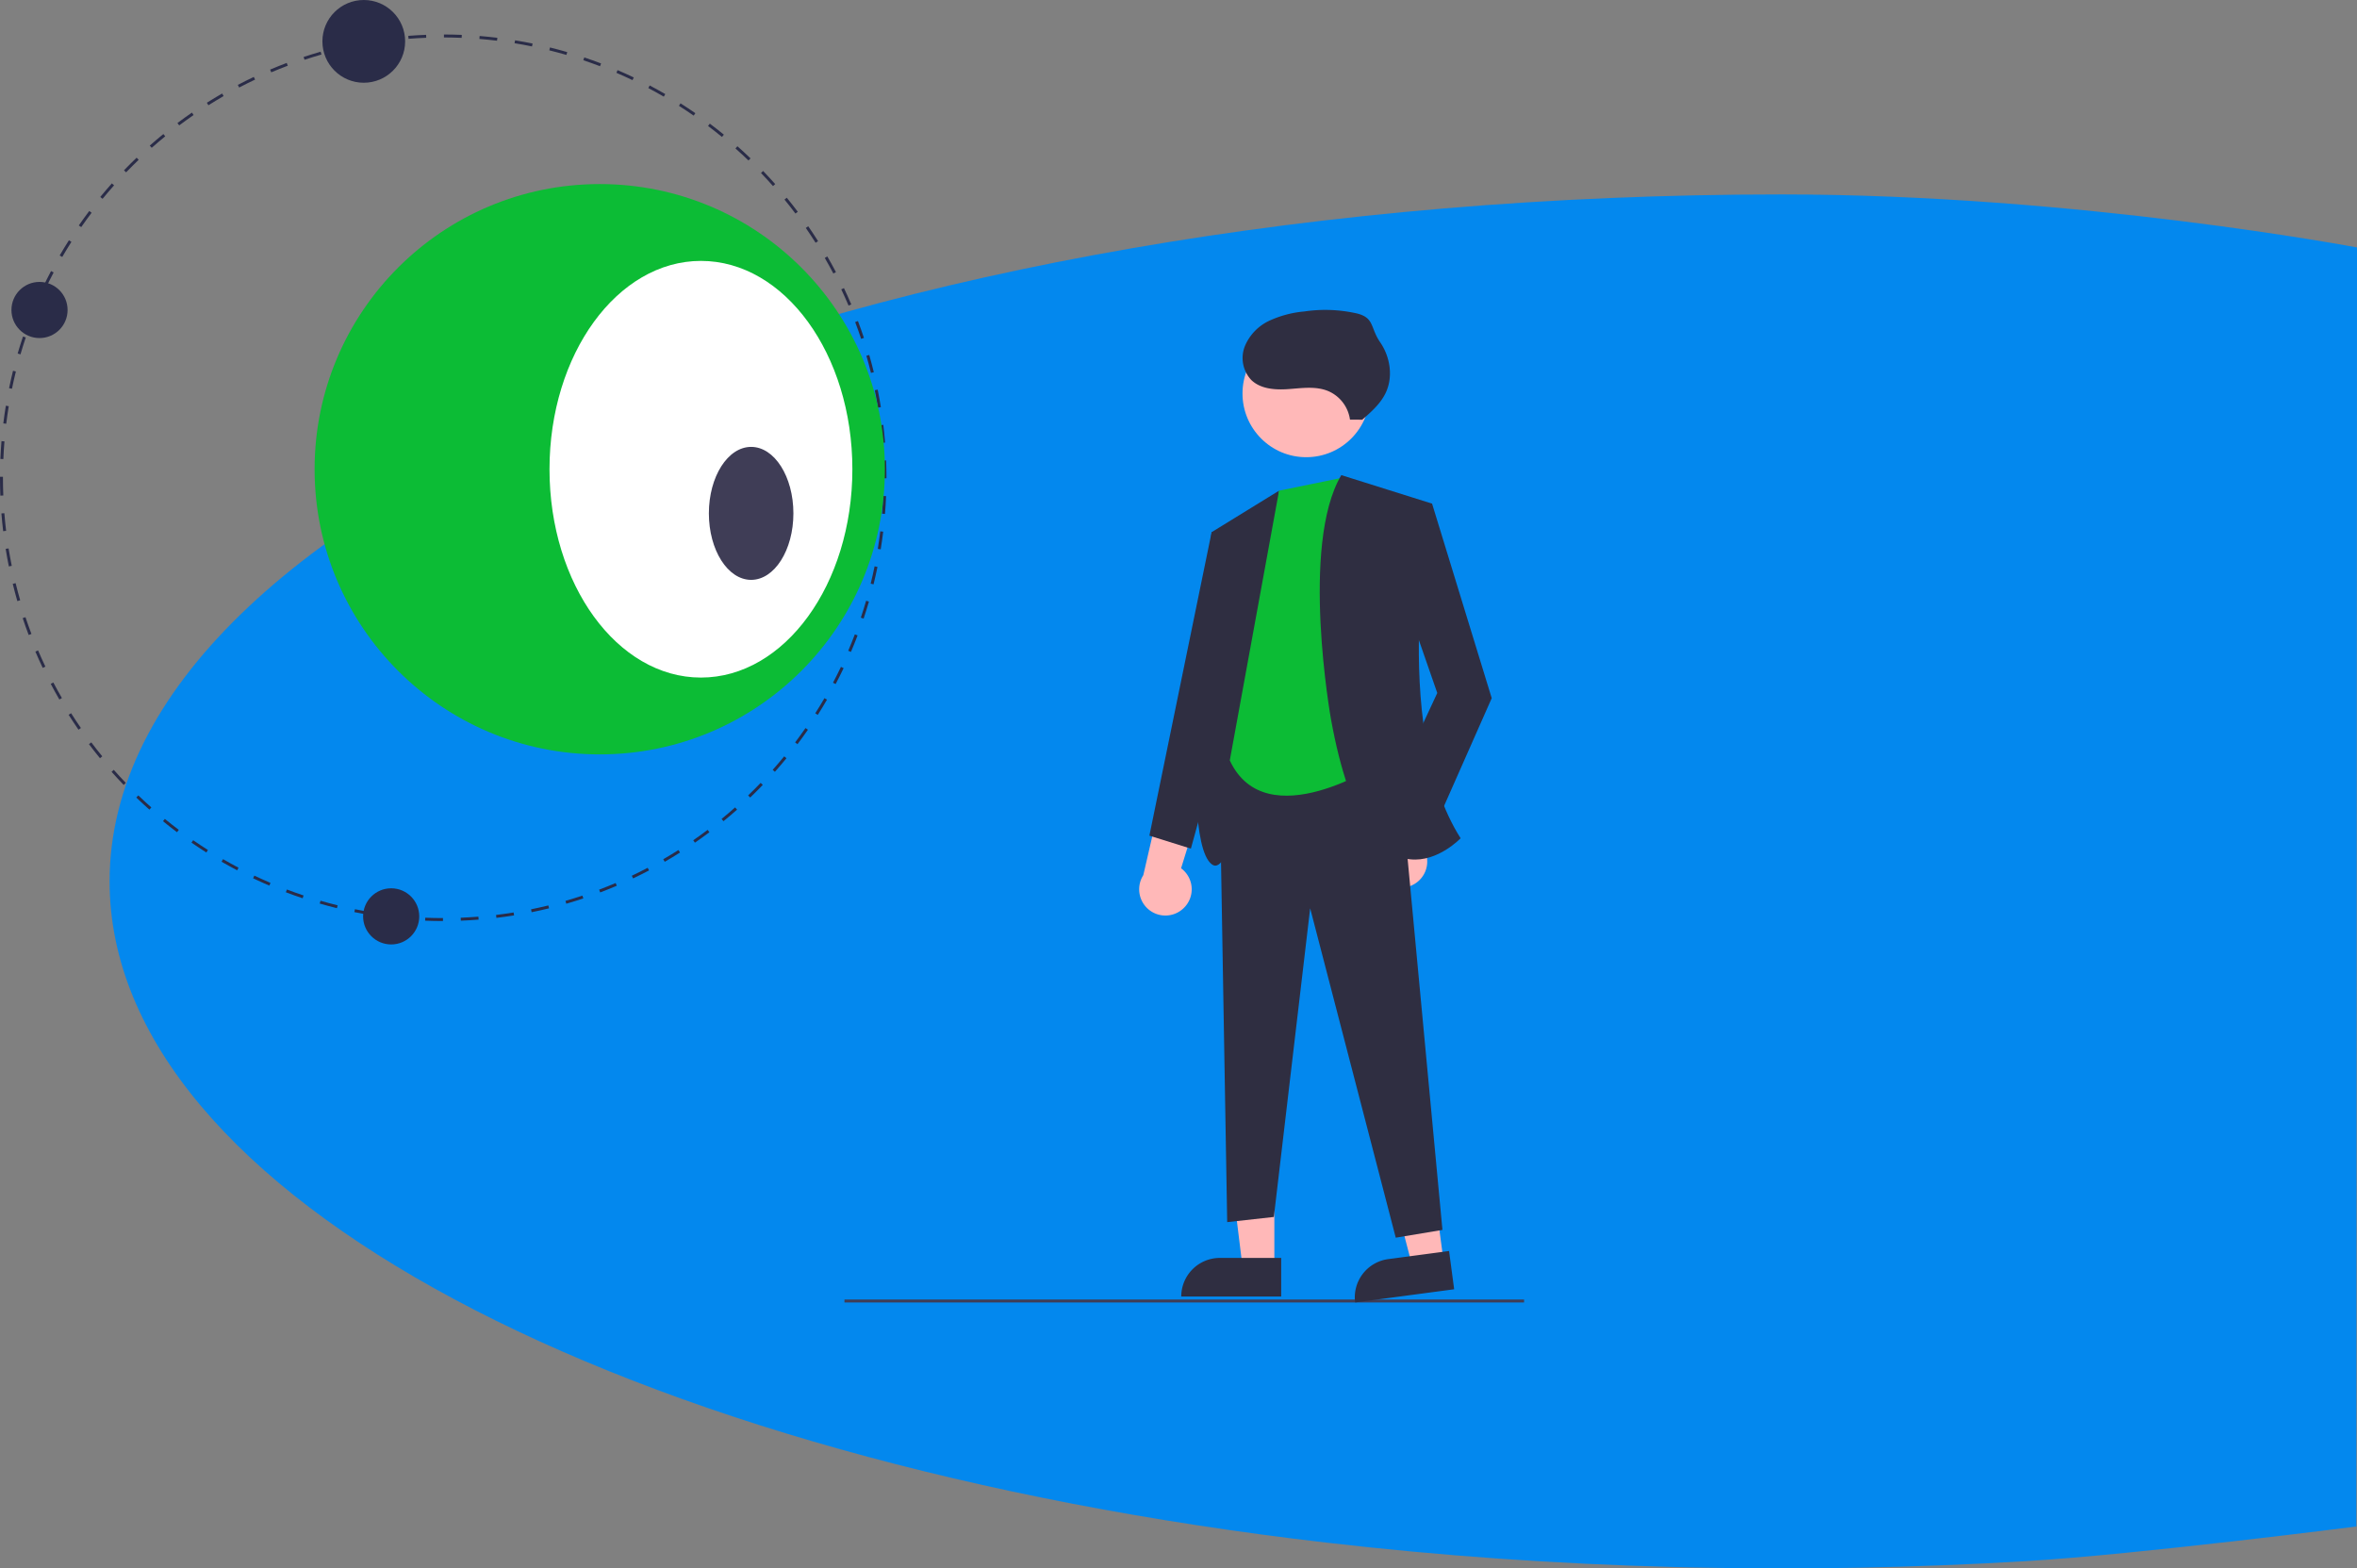 <svg xmlns="http://www.w3.org/2000/svg" width="666.777" height="443.66" viewBox="0 0 666.777 443.66"><rect x="0" y="0" width="666.777" height="443.66" fill="#808080" stroke="none"/><defs><style>.a{fill:#0388ee;}.b{fill:#3f3d56;}.c{fill:#2f2e41;}.d{fill:#ffb8b8;}.e{fill:#0cbc35;}.f{fill:#2a2c48;}.g{fill:#fff;}</style></defs><g transform="translate(-1253.623 -1664)"><path class="a" d="M229.307,319.627c0,88.991,145.6,164.007,344.27,187.037,32.265,3.73,65.044,6.034,98.008,6.886,1.6.043,3.207.086,4.822.117q12.869.286,25.931.289,22.712,0,44.886-.868,12.3-.471,24.4-1.2c31.839-1.921,93.263-9.79,93.263-9.79l.2-361.8s-79.148-15-162.746-15C441.095,125.3,229.307,212.3,229.307,319.627Z" transform="translate(1055.316 1593.703)"/><g transform="translate(1253.623 1664)"><rect class="b" width="192.257" height="0.836" transform="translate(238.893 367.594)"/><g transform="translate(-11.773 -33.139)"><path class="c" d="M275.994,463.832l-19.076,11.739s-10.272,85.844,0,93.915S275.994,463.832,275.994,463.832Z" transform="translate(97.615 -291.896)"/><path class="d" d="M195.311,602.175a7.378,7.378,0,0,0,.741-11.289l10.9-23.847-13.463,2.094L185.2,591.458a7.418,7.418,0,0,0,10.109,10.717Z" transform="translate(217.194 -319.379)"/><g transform="translate(334.038 120.824)"><path class="c" d="M32.4,346.374l6.6-.734,16.875,55.028L39,438.821,25.8,430.75,40.47,399.2,28.731,365.45Z" transform="translate(43.857 -290.858)"/><path class="d" d="M122.879,627.35h-8.995l-4.28-34.7h13.276Z" transform="translate(-84.637 -356.636)"/><path class="c" d="M0,10.923H28.27V0H10.923A10.923,10.923,0,0,0,0,10.923H0Z" transform="translate(11.902 268.144)"/><path class="d" d="M62.124,625.1l-8.917,1.189-8.828-33.826,13.159-1.754Z" transform="translate(23.977 -356.119)"/><path class="c" d="M0,10.923H28.27V0H10.923A10.923,10.923,0,0,0,0,10.923H0Z" transform="matrix(0.991, -0.132, 0.132, 0.991, 59.649, 269.918)"/><path class="c" d="M95.422,444.64l-50.626,2.2L47,575.24,60.2,573.773l10.272-87.312,24.212,93.181,13.207-2.2Z" transform="translate(-22.1 -317.221)"/><path class="e" d="M227.293,462.526l17.609-3.6,11.006,80.637s-32.283,21.277-42.555-.734Z" transform="translate(-187.721 -411.414)"/><ellipse class="d" cx="18.021" cy="18.021" rx="18.021" ry="18.021" transform="translate(29.231 5.601)"/><path class="c" d="M188.456,457.832l25.68,8.071s-12.473,62.365,8.071,94.649c0,0-25.68,27.147-36.686-33.751C185.522,526.8,176.717,477.642,188.456,457.832Z" transform="translate(-131.276 -411.122)"/><path class="d" d="M292.123,611.612a7.378,7.378,0,0,0-.71-11.291l7.756-25.046-13.084,3.8-5.359,23.2a7.418,7.418,0,0,0,11.4,9.335Z" transform="translate(-279.559 -442.396)"/><path class="c" d="M144.074,355.64l-3.669.734L122.8,442.218l11.739,3.669,13.94-50.626Z" transform="translate(-119.91 -293.521)"/><path class="c" d="M239.938,425.19a10.318,10.318,0,0,0-6.2-8.1c-3.469-1.422-7.382-.822-11.121-.549s-7.9.036-10.6-2.567a9.087,9.087,0,0,1-1.829-9.535,13.831,13.831,0,0,1,6.948-7.239,29.931,29.931,0,0,1,9.884-2.612,40.348,40.348,0,0,1,15,.59c4.871,1.271,3.615,3.994,6.469,8.141s3.709,9.795,1.533,14.334c-1.456,3.037-4.065,5.336-6.606,7.547" transform="translate(-180.304 -394.169)"/></g></g><path class="f" d="M618.348,395.857v-.836c-1.662,0-3.349-.035-5.015-.1l-.034.835C614.977,395.822,616.675,395.856,618.348,395.857Zm5.047-.1c1.671-.065,3.366-.165,5.039-.3l-.066-.833c-1.662.131-3.346.231-5.006.3Zm-15.134-.308.067-.833c-1.659-.133-3.337-.3-4.989-.5l-.1.83c1.663.2,3.353.37,5.023.5Zm25.2-.487c1.667-.2,3.349-.435,5-.7l-.133-.825c-1.64.263-3.311.5-4.966.7Zm-35.219-.722.133-.825c-1.639-.265-3.3-.568-4.933-.9l-.167.819c1.645.335,3.316.64,4.966.907Zm45.185-.879c1.645-.333,3.3-.7,4.927-1.1l-.2-.812c-1.614.4-3.26.764-4.894,1.094Zm-55.078-1.135.2-.811c-1.619-.4-3.248-.835-4.844-1.3l-.233.8c1.607.466,3.248.9,4.877,1.306Zm64.883-1.267c1.612-.465,3.234-.969,4.821-1.5l-.264-.793c-1.577.525-3.188,1.025-4.789,1.487Zm-74.579-1.542.265-.793c-1.578-.527-3.167-1.094-4.723-1.686l-.3.781C575.462,388.318,577.062,388.889,578.651,389.42Zm84.171-1.652c1.568-.594,3.148-1.229,4.695-1.889l-.328-.769c-1.537.655-3.106,1.286-4.664,1.875Zm-93.6-1.928.328-.769c-1.528-.653-3.062-1.344-4.56-2.057l-.359.755c1.508.717,3.053,1.413,4.591,2.071Zm102.9-2.037c1.518-.721,3.041-1.482,4.524-2.262l-.389-.74c-1.474.774-2.985,1.53-4.494,2.246Zm-112-2.288.389-.74c-1.472-.775-2.947-1.589-4.383-2.42l-.419.723c1.446.836,2.93,1.656,4.412,2.436ZM681.082,379.1c1.457-.842,2.912-1.723,4.324-2.618l-.447-.706c-1.4.889-2.849,1.764-4.3,2.6Zm-129.677-2.633.447-.706c-1.4-.888-2.807-1.818-4.177-2.765l-.475.687c1.379.954,2.794,1.891,4.2,2.784Zm138.215-2.774c1.382-.955,2.761-1.949,4.1-2.955l-.5-.668c-1.328,1-2.7,1.987-4.071,2.936ZM543.11,370.732l.5-.668c-1.325-1-2.652-2.037-3.944-3.093l-.529.647c1.3,1.062,2.636,2.11,3.97,3.113Zm154.585-3.112c1.3-1.06,2.592-2.162,3.846-3.273l-.554-.625c-1.246,1.1-2.532,2.2-3.821,3.251Zm-162.4-3.271.554-.625c-1.245-1.1-2.485-2.248-3.685-3.4l-.579.6c1.208,1.16,2.456,2.311,3.71,3.422Zm169.955-3.426c1.206-1.158,2.407-2.359,3.57-3.569l-.6-.58c-1.156,1.2-2.349,2.395-3.547,3.545Zm-177.236-3.566.6-.58c-1.152-1.2-2.3-2.438-3.4-3.685l-.625.555c1.113,1.255,2.266,2.5,3.426,3.709Zm184.231-3.711c1.114-1.256,2.215-2.549,3.273-3.842l-.647-.529c-1.05,1.284-2.144,2.569-3.251,3.816ZM521.315,349.8l.647-.529c-1.056-1.291-2.1-2.62-3.1-3.947l-.668.5c1.007,1.337,2.056,2.674,3.119,3.973Zm197.321-3.967c1.007-1.338,2-2.713,2.953-4.089l-.687-.476c-.946,1.367-1.933,2.733-2.934,4.062Zm-203.4-4.1.687-.475c-.949-1.373-1.882-2.781-2.773-4.185l-.706.447c.9,1.414,1.834,2.831,2.793,4.213Zm209.137-4.189c.9-1.412,1.775-2.862,2.614-4.311l-.723-.419c-.833,1.438-1.707,2.879-2.6,4.282ZM509.826,333.2l.723-.419c-.837-1.446-1.653-2.926-2.428-4.4l-.74.389C508.161,330.252,508.983,331.741,509.826,333.2Zm219.6-4.376c.779-1.479,1.538-2.994,2.257-4.5l-.755-.359c-.714,1.5-1.469,3.005-2.242,4.474Zm-224.31-4.573.755-.359c-.716-1.505-1.411-3.046-2.065-4.581l-.769.328c.657,1.545,1.357,3.1,2.08,4.612Zm228.64-4.52c.658-1.54,1.293-3.11,1.885-4.668l-.781-.3c-.589,1.547-1.219,3.108-1.873,4.637Zm-232.611-4.786.782-.3c-.593-1.564-1.161-3.157-1.688-4.737l-.793.264c.529,1.59,1.1,3.194,1.7,4.769Zm236.2-4.636c.532-1.589,1.039-3.211,1.505-4.819l-.8-.233c-.464,1.6-.967,3.208-1.5,4.786Zm-239.4-4.954.8-.232c-.461-1.6-.9-3.225-1.295-4.845l-.811.2c.4,1.631.84,3.272,1.3,4.877Zm242.209-4.742c.4-1.628.775-3.284,1.11-4.925l-.819-.167c-.333,1.629-.7,3.275-1.1,4.892ZM495.54,295.548l.82-.167c-.331-1.628-.633-3.288-.9-4.933l-.825.133c.266,1.656.569,3.327.9,4.967Zm246.636-4.829c.268-1.65.506-3.332.708-5l-.83-.1c-.2,1.655-.438,3.326-.7,4.965Zm-248.242-5.138.83-.1c-.2-1.655-.367-3.333-.5-4.989l-.833.066c.133,1.667.3,3.357.5,5.023ZM743.391,280.7c.135-1.67.238-3.365.306-5.039l-.835-.034c-.068,1.663-.17,3.347-.3,5.006ZM493.132,275.52l.835-.033c-.065-1.666-.1-3.353-.1-5.014V270.2h-.836v.275c0,1.674.033,3.372.1,5.049Zm249.835-4.909h.836v-.14c0-1.631-.032-3.282-.094-4.906l-.835.032c.062,1.614.094,3.254.094,4.876Zm-248.987-5.428c.069-1.66.173-3.344.309-5.006l-.833-.068c-.137,1.673-.241,3.368-.311,5.039Zm248.6-4.592.833-.065c-.131-1.674-.3-3.364-.5-5.024l-.83.1C742.283,257.249,742.449,258.928,742.58,260.591Zm-247.783-5.4c.2-1.649.44-3.319.709-4.964l-.825-.135c-.271,1.656-.511,3.338-.713,5Zm246.6-4.555.825-.132c-.265-1.655-.567-3.327-.9-4.968l-.819.165C740.832,247.329,741.132,248.99,741.4,250.634Zm-244.98-5.341c.336-1.633.708-3.279,1.108-4.891l-.811-.2c-.4,1.623-.778,3.28-1.115,4.924Zm243-4.488.812-.2c-.4-1.627-.834-3.268-1.3-4.879l-.8.231c.461,1.6.894,3.231,1.289,4.847ZM498.828,235.56c.465-1.6.97-3.206,1.5-4.785l-.793-.266c-.534,1.589-1.042,3.21-1.51,4.817Zm237.81-4.392.793-.264c-.529-1.592-1.1-3.2-1.694-4.77l-.782.3C735.546,227.993,736.112,229.587,736.638,231.168Zm-234.616-5.113c.594-1.555,1.226-3.114,1.878-4.635l-.768-.329c-.657,1.531-1.293,3.1-1.891,4.666Zm231.06-4.291.769-.327c-.657-1.544-1.355-3.1-2.074-4.614l-.755.358c.715,1.507,1.408,3.049,2.061,4.584Zm-227.118-4.9c.716-1.5,1.471-3,2.247-4.472l-.739-.39c-.781,1.479-1.542,2.993-2.262,4.5Zm222.814-4.177.74-.388c-.779-1.485-1.6-2.975-2.439-4.429l-.724.418c.834,1.444,1.649,2.925,2.423,4.4Zm-218.14-4.673c.836-1.439,1.711-2.879,2.6-4.279l-.705-.449c-.9,1.41-1.778,2.859-2.619,4.308Zm213.118-4.023.707-.447c-.9-1.418-1.834-2.836-2.787-4.216l-.688.475C721.934,201.172,722.865,202.581,723.756,203.989Zm-207.744-4.428c.948-1.366,1.937-2.732,2.938-4.058l-.667-.5c-1.008,1.335-2,2.71-2.957,4.086Zm202.042-3.833.668-.5c-1.007-1.341-2.055-2.679-3.115-3.977l-.648.529C716.012,193.068,717.053,194.4,718.054,195.729Zm-196.005-4.165c1.054-1.286,2.15-2.569,3.255-3.812l-.625-.555c-1.113,1.252-2.215,2.543-3.277,3.838Zm189.662-3.609.626-.554c-1.11-1.254-2.261-2.5-3.422-3.713l-.6.579c1.153,1.2,2.3,2.443,3.4,3.688Zm-183-3.884c1.157-1.2,2.351-2.392,3.551-3.541l-.578-.6c-1.208,1.158-2.411,2.357-3.575,3.565Zm176.059-3.354.58-.6c-1.206-1.161-2.453-2.313-3.706-3.426l-.555.625c1.245,1.106,2.484,2.251,3.682,3.4Zm-168.817-3.585c1.249-1.1,2.536-2.2,3.824-3.247l-.528-.648c-1.3,1.058-2.593,2.157-3.85,3.269Zm161.321-3.072.53-.647c-1.3-1.062-2.632-2.111-3.967-3.117l-.5.667c1.326,1,2.652,2.042,3.94,3.1Zm-153.544-3.267c1.333-1,2.7-1.987,4.074-2.932l-.474-.688c-1.379.951-2.759,1.944-4.1,2.951Zm145.543-2.766.476-.687c-1.378-.955-2.792-1.893-4.2-2.789l-.448.706C686.5,166.148,687.9,167.079,689.272,168.028ZM551.992,165.1c1.409-.89,2.855-1.763,4.3-2.6l-.418-.724c-1.452.838-2.908,1.717-4.327,2.613Zm128.825-2.437.419-.723c-1.445-.838-2.929-1.659-4.409-2.44l-.39.739c1.471.776,2.944,1.592,4.38,2.424ZM560.691,160.08c1.476-.773,2.989-1.528,4.5-2.241l-.358-.755c-1.517.718-3.041,1.478-4.526,2.256Zm111.275-2.09.36-.755c-1.507-.719-3.051-1.417-4.589-2.076l-.329.768c1.527.654,3.061,1.348,4.558,2.062Zm-102.193-2.209c1.536-.652,3.106-1.282,4.666-1.871l-.3-.782c-1.57.593-3.151,1.227-4.7,1.883Zm93-1.728.3-.781c-1.564-.6-3.163-1.169-4.753-1.7l-.266.793c1.579.53,3.167,1.1,4.721,1.691Zm-83.593-1.822c1.58-.524,3.191-1.022,4.791-1.482l-.231-.8c-1.61.462-3.233.964-4.823,1.492Zm74.086-1.367.233-.8c-1.608-.468-3.248-.909-4.875-1.312l-.2.811c1.617.4,3.246.838,4.843,1.3Zm-64.448-1.4c1.614-.394,3.261-.76,4.9-1.089l-.165-.82c-1.645.331-3.3.7-4.928,1.1Zm54.714-1.006.168-.819c-1.639-.336-3.309-.642-4.965-.912l-.135.825c1.645.268,3.3.573,4.932.906Zm-44.883-.972c1.644-.262,3.315-.494,4.967-.69l-.1-.83c-1.663.2-3.346.431-5,.695Zm34.987-.641.1-.83c-1.663-.2-3.353-.374-5.022-.51l-.068.833C630.3,146.472,631.982,146.642,633.634,146.843ZM608.6,146.3c1.657-.129,3.342-.227,5.006-.29l-.032-.835c-1.676.064-3.371.162-5.039.292Zm15.035-.274.034-.835c-1.671-.069-3.37-.105-5.047-.108v.836C620.291,145.926,621.978,145.962,623.639,146.031Z" transform="translate(-493.032 -135.325)"/><ellipse class="e" cx="80.664" cy="80.664" rx="80.664" ry="80.664" transform="translate(88.997 52.068)"/><ellipse class="g" cx="42.84" cy="58.931" rx="42.84" ry="58.931" transform="translate(155.45 73.802)"/><ellipse class="b" cx="11.956" cy="18.808" rx="11.956" ry="18.808" transform="translate(200.535 126.41)"/><ellipse class="f" cx="7.941" cy="7.941" rx="7.941" ry="7.941" transform="translate(3.238 79.744)"/><ellipse class="f" cx="11.703" cy="11.703" rx="11.703" ry="11.703" transform="translate(91.206 0)"/><ellipse class="f" cx="7.941" cy="7.941" rx="7.941" ry="7.941" transform="translate(102.72 251.273)"/></g></g></svg>